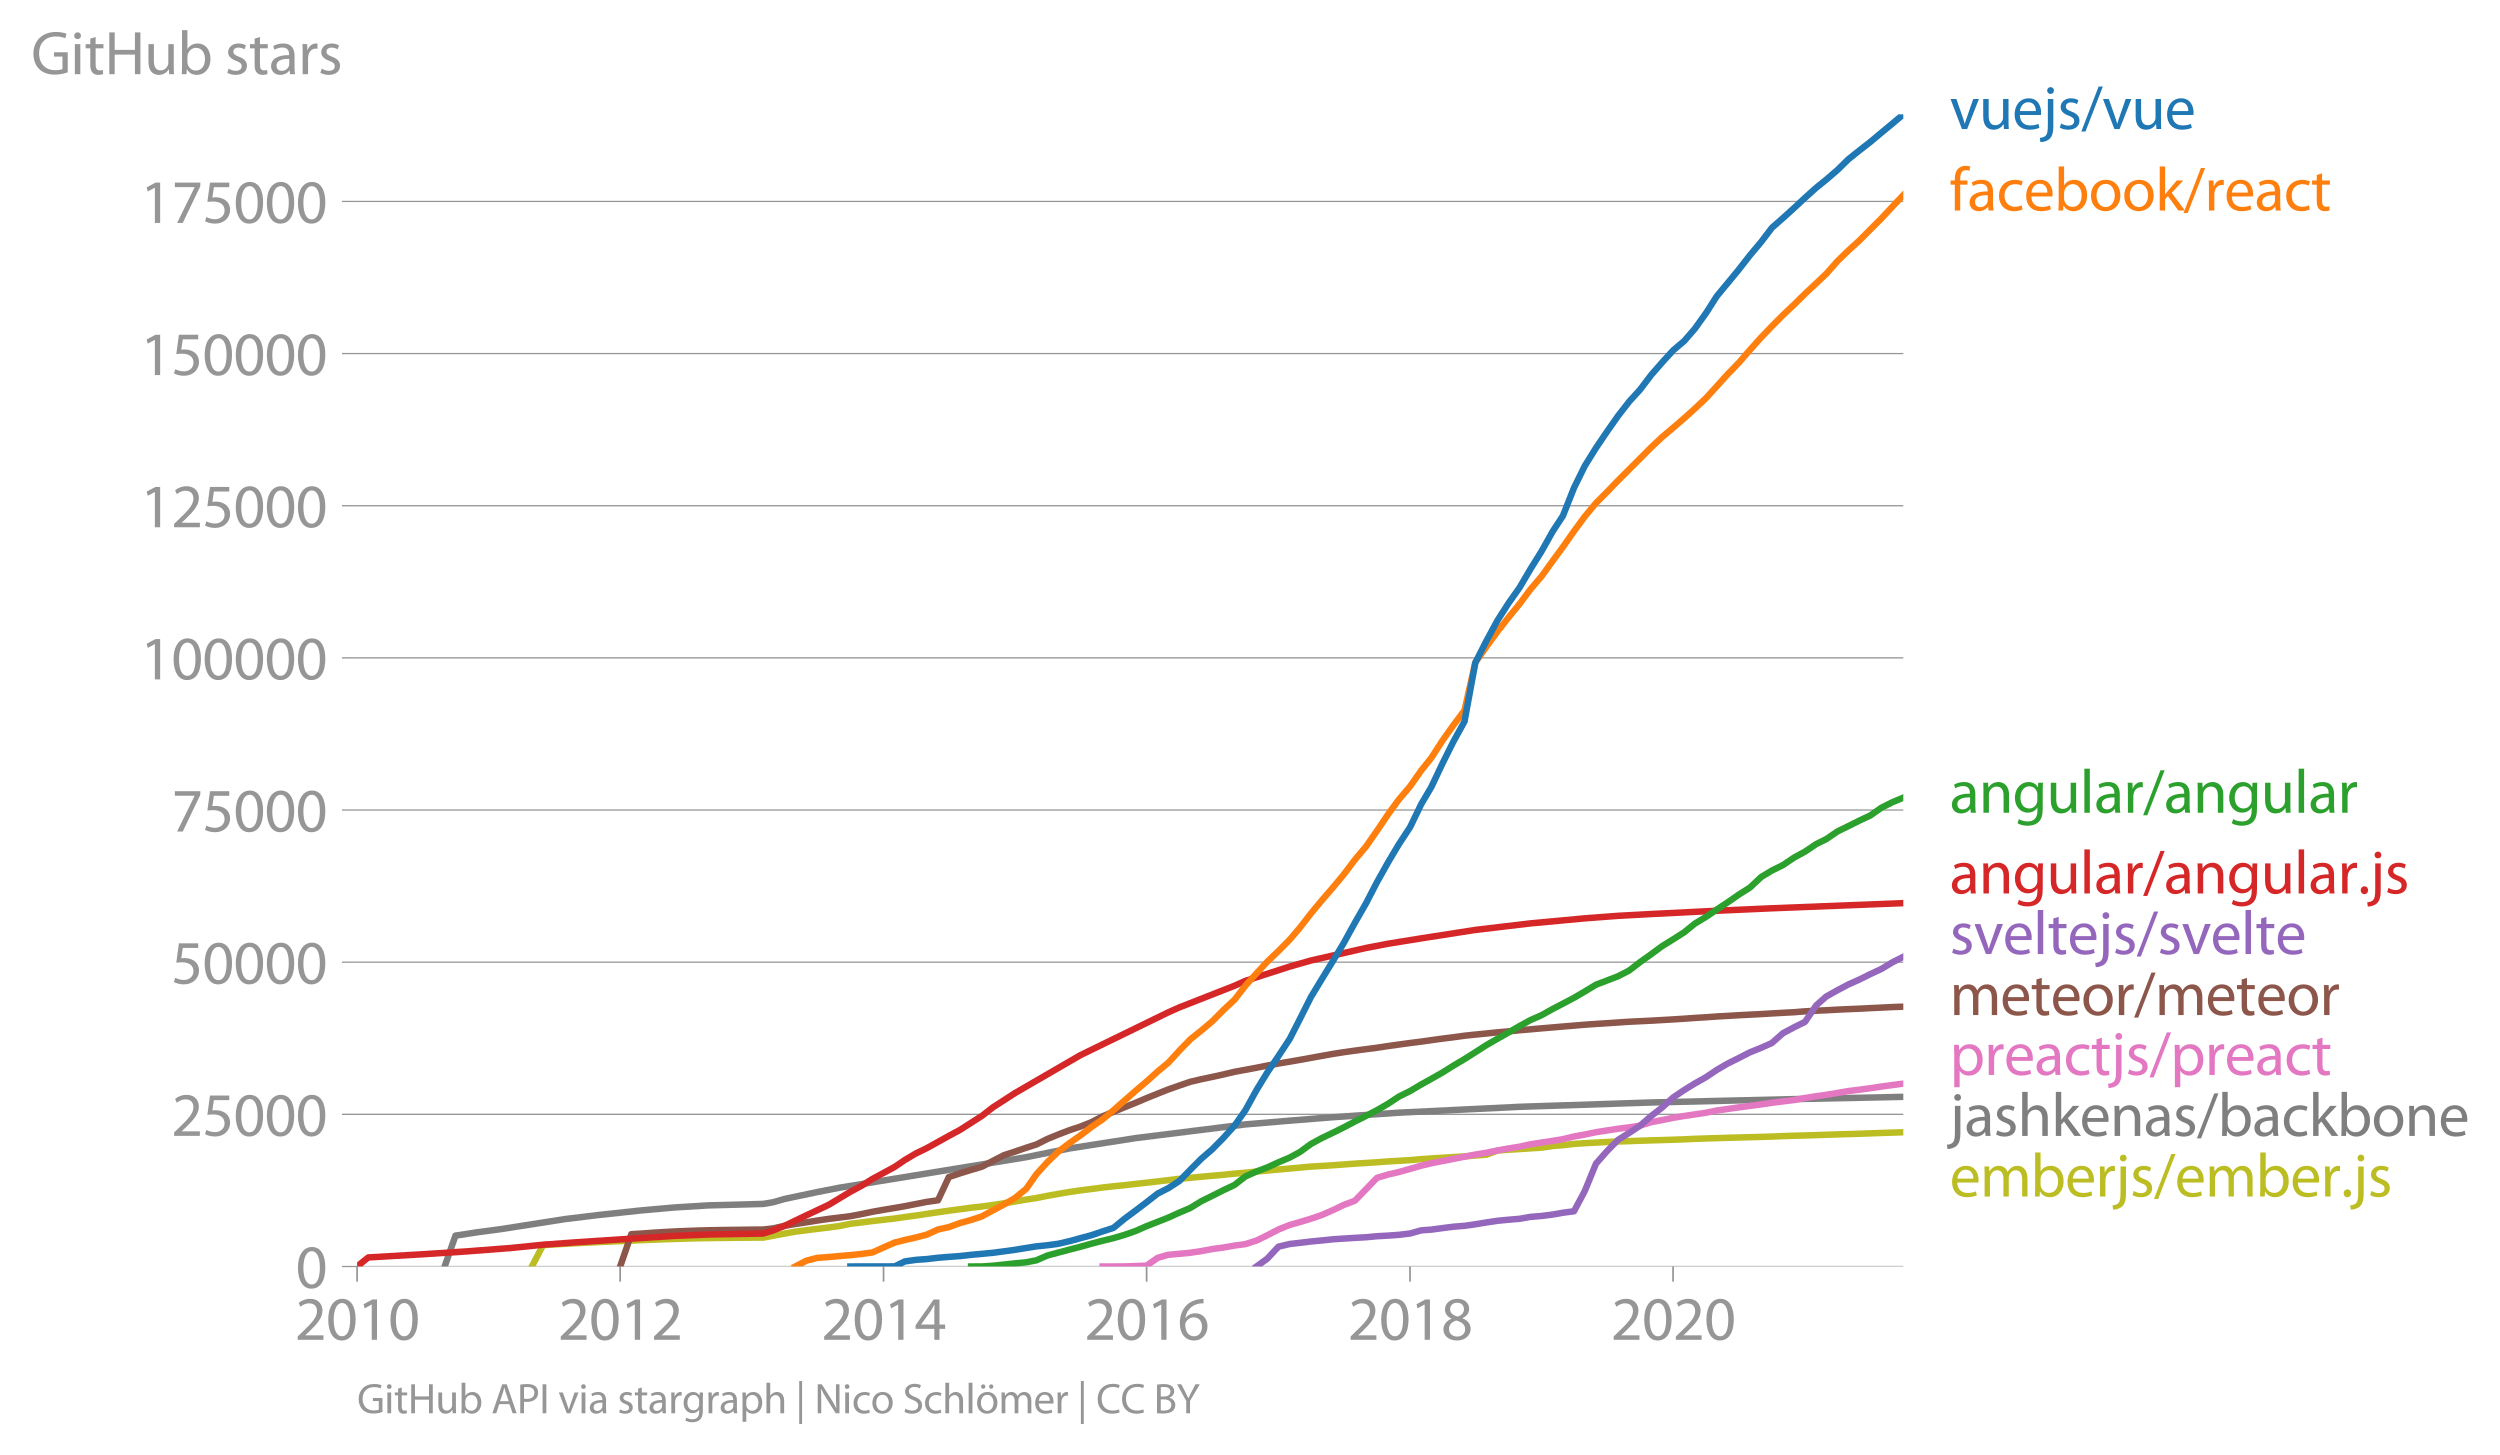 <svg height="448.052" viewBox="0 0 577.407 336.039" width="769.876" xmlns="http://www.w3.org/2000/svg" xmlns:xlink="http://www.w3.org/1999/xlink"><defs><style>*{stroke-linecap:butt;stroke-linejoin:round}</style></defs><g id="figure_1"><path d="M0 336.039h577.407V0H0z" style="fill:none" id="patch_1"/><g id="axes_1"><path d="M82.476 292.511h357.12V26.4H82.476z" style="fill:none" id="patch_2"/><g id="matplotlib.axis_1"><g id="xtick_1"><g id="line2d_1"><defs><path d="M0 0v3.5" id="m59932fd9bb" style="stroke:#969696;stroke-width:.4"/></defs><use style="fill:#969696;stroke:#969696;stroke-width:.4" x="82.476" xlink:href="#m59932fd9bb" y="292.511"/></g><g style="fill:#969696" transform="matrix(.14 0 0 -.14 68.113 309.451)" id="text_1"><defs><path d="M2944 0v467H1075v13l333 307c877 845 1434 1466 1434 2234 0 595-378 1209-1274 1209-480 0-890-179-1178-422l180-397c192 160 505 352 883 352 621 0 825-390 825-813-6-627-486-1164-1548-2176L288 346V0h2656z" id="MyriadPro-Regular-32" transform="scale(.016)"/><path d="M1677 4230c-845 0-1447-768-1447-2163C243 691 794-70 1606-70c922 0 1447 780 1447 2195 0 1325-499 2105-1376 2105zm-32-435c582 0 845-672 845-1696 0-1062-276-1734-852-1734-512 0-844 614-844 1696 0 1133 358 1734 851 1734z" id="MyriadPro-Regular-30" transform="scale(.016)"/><path d="M1510 0h544v4160h-480l-908-486 108-429 724 390h12V0z" id="MyriadPro-Regular-31" transform="scale(.016)"/></defs><use xlink:href="#MyriadPro-Regular-32"/><use x="51.3" xlink:href="#MyriadPro-Regular-30"/><use x="102.6" xlink:href="#MyriadPro-Regular-31"/><use x="153.9" xlink:href="#MyriadPro-Regular-30"/></g></g><g id="xtick_2"><use style="fill:#969696;stroke:#969696;stroke-width:.4" x="143.231" xlink:href="#m59932fd9bb" y="292.511" id="line2d_2"/><g style="fill:#969696" transform="matrix(.14 0 0 -.14 128.868 309.451)" id="text_2"><use xlink:href="#MyriadPro-Regular-32"/><use x="51.3" xlink:href="#MyriadPro-Regular-30"/><use x="102.6" xlink:href="#MyriadPro-Regular-31"/><use x="153.9" xlink:href="#MyriadPro-Regular-32"/></g></g><g id="xtick_3"><use style="fill:#969696;stroke:#969696;stroke-width:.4" x="204.068" xlink:href="#m59932fd9bb" y="292.511" id="line2d_3"/><g style="fill:#969696" transform="matrix(.14 0 0 -.14 189.705 309.451)" id="text_3"><defs><path d="M2560 0v1133h582v441h-582v2586h-608L96 1504v-371h1933V0h531zM666 1574v13l1017 1415c115 192 218 371 346 614h19c-13-218-19-435-19-653V1574H666z" id="MyriadPro-Regular-34" transform="scale(.016)"/></defs><use xlink:href="#MyriadPro-Regular-32"/><use x="51.3" xlink:href="#MyriadPro-Regular-30"/><use x="102.6" xlink:href="#MyriadPro-Regular-31"/><use x="153.9" xlink:href="#MyriadPro-Regular-34"/></g></g><g id="xtick_4"><use style="fill:#969696;stroke:#969696;stroke-width:.4" x="264.823" xlink:href="#m59932fd9bb" y="292.511" id="line2d_4"/><g style="fill:#969696" transform="matrix(.14 0 0 -.14 250.46 309.451)" id="text_4"><defs><path d="M2662 4224c-102 0-243-6-409-32-525-64-986-275-1331-614-410-410-704-1056-704-1876C218 621 800-70 1690-70c864 0 1382 704 1382 1465 0 813-518 1344-1254 1344-461 0-807-217-1005-480h-19c96 685 563 1331 1446 1479 160 25 307 32 422 25v461zM1690 365c-589 0-903 505-916 1190 0 103 26 186 64 250 154 301 468 512 807 512 518 0 857-359 857-954s-326-998-806-998h-6z" id="MyriadPro-Regular-36" transform="scale(.016)"/></defs><use xlink:href="#MyriadPro-Regular-32"/><use x="51.3" xlink:href="#MyriadPro-Regular-30"/><use x="102.6" xlink:href="#MyriadPro-Regular-31"/><use x="153.9" xlink:href="#MyriadPro-Regular-36"/></g></g><g id="xtick_5"><use style="fill:#969696;stroke:#969696;stroke-width:.4" x="325.661" xlink:href="#m59932fd9bb" y="292.511" id="line2d_5"/><g style="fill:#969696" transform="matrix(.14 0 0 -.14 311.298 309.451)" id="text_5"><defs><path d="M1062 2170c-512-218-825-589-825-1114C237 448 762-70 1632-70c794 0 1414 486 1414 1209 0 506-320 871-838 1075v20c512 243 685 620 685 972 0 519-403 1024-1210 1024-729 0-1286-448-1286-1107 0-358 198-717 659-934l6-19zm583-1831c-531 0-851 371-832 794 0 397 262 717 749 857 563-160 915-403 915-908 0-423-327-743-832-743zm6 3488c506 0 704-345 704-678 0-378-275-634-633-755-480 128-794 352-794 768 0 358 256 665 723 665z" id="MyriadPro-Regular-38" transform="scale(.016)"/></defs><use xlink:href="#MyriadPro-Regular-32"/><use x="51.3" xlink:href="#MyriadPro-Regular-30"/><use x="102.6" xlink:href="#MyriadPro-Regular-31"/><use x="153.9" xlink:href="#MyriadPro-Regular-38"/></g></g><g id="xtick_6"><use style="fill:#969696;stroke:#969696;stroke-width:.4" x="386.415" xlink:href="#m59932fd9bb" y="292.511" id="line2d_6"/><g style="fill:#969696" transform="matrix(.14 0 0 -.14 372.052 309.451)" id="text_6"><use xlink:href="#MyriadPro-Regular-32"/><use x="51.3" xlink:href="#MyriadPro-Regular-30"/><use x="102.6" xlink:href="#MyriadPro-Regular-32"/><use x="153.9" xlink:href="#MyriadPro-Regular-30"/></g></g></g><g id="matplotlib.axis_2"><g id="ytick_1"><path clip-path="url(#p197bcdac29)" d="M82.476 292.511h357.12" style="fill:none;stroke:#969696;stroke-linecap:square;stroke-width:.3" id="line2d_7"/><g id="line2d_8"><defs><path d="M0 0h-3.5" id="m846fa77c52" style="stroke:#969696;stroke-width:.3"/></defs><use style="fill:#969696;stroke:#969696;stroke-width:.3" x="82.476" xlink:href="#m846fa77c52" y="292.511"/></g><use xlink:href="#MyriadPro-Regular-30" style="fill:#969696" transform="matrix(.14 0 0 -.14 68.295 297.481)" id="text_7"/></g><g id="ytick_2"><path clip-path="url(#p197bcdac29)" d="M82.476 257.37h357.12" style="fill:none;stroke:#969696;stroke-linecap:square;stroke-width:.3" id="line2d_9"/><use style="fill:#969696;stroke:#969696;stroke-width:.3" x="82.476" xlink:href="#m846fa77c52" y="257.37" id="line2d_10"/><g style="fill:#969696" transform="matrix(.14 0 0 -.14 39.568 262.34)" id="text_8"><defs><path d="M2771 4160H781L512 2163c154 19 339 45 576 45 832 0 1190-384 1197-922 0-556-455-902-986-902-377 0-717 128-889 230L269 186C467 58 851-70 1306-70c902 0 1548 608 1548 1420 0 525-268 884-595 1069-256 154-576 224-896 224-153 0-243-13-339-25l160 1068h1587v474z" id="MyriadPro-Regular-35" transform="scale(.016)"/></defs><use xlink:href="#MyriadPro-Regular-32"/><use x="51.3" xlink:href="#MyriadPro-Regular-35"/><use x="102.6" xlink:href="#MyriadPro-Regular-30"/><use x="153.9" xlink:href="#MyriadPro-Regular-30"/><use x="205.2" xlink:href="#MyriadPro-Regular-30"/></g></g><g id="ytick_3"><path clip-path="url(#p197bcdac29)" d="M82.476 222.229h357.12" style="fill:none;stroke:#969696;stroke-linecap:square;stroke-width:.3" id="line2d_11"/><use style="fill:#969696;stroke:#969696;stroke-width:.3" x="82.476" xlink:href="#m846fa77c52" y="222.229" id="line2d_12"/><g style="fill:#969696" transform="matrix(.14 0 0 -.14 39.568 227.199)" id="text_9"><use xlink:href="#MyriadPro-Regular-35"/><use x="51.3" xlink:href="#MyriadPro-Regular-30"/><use x="102.6" xlink:href="#MyriadPro-Regular-30"/><use x="153.9" xlink:href="#MyriadPro-Regular-30"/><use x="205.2" xlink:href="#MyriadPro-Regular-30"/></g></g><g id="ytick_4"><path clip-path="url(#p197bcdac29)" d="M82.476 187.088h357.12" style="fill:none;stroke:#969696;stroke-linecap:square;stroke-width:.3" id="line2d_13"/><use style="fill:#969696;stroke:#969696;stroke-width:.3" x="82.476" xlink:href="#m846fa77c52" y="187.088" id="line2d_14"/><g style="fill:#969696" transform="matrix(.14 0 0 -.14 39.568 192.058)" id="text_10"><defs><path d="M365 4160v-467h2035v-13L595 0h583l1811 3789v371H365z" id="MyriadPro-Regular-37" transform="scale(.016)"/></defs><use xlink:href="#MyriadPro-Regular-37"/><use x="51.3" xlink:href="#MyriadPro-Regular-35"/><use x="102.6" xlink:href="#MyriadPro-Regular-30"/><use x="153.9" xlink:href="#MyriadPro-Regular-30"/><use x="205.2" xlink:href="#MyriadPro-Regular-30"/></g></g><g id="ytick_5"><path clip-path="url(#p197bcdac29)" d="M82.476 151.946h357.12" style="fill:none;stroke:#969696;stroke-linecap:square;stroke-width:.3" id="line2d_15"/><use style="fill:#969696;stroke:#969696;stroke-width:.3" x="82.476" xlink:href="#m846fa77c52" y="151.946" id="line2d_16"/><g style="fill:#969696" transform="matrix(.14 0 0 -.14 32.387 156.916)" id="text_11"><use xlink:href="#MyriadPro-Regular-31"/><use x="51.3" xlink:href="#MyriadPro-Regular-30"/><use x="102.6" xlink:href="#MyriadPro-Regular-30"/><use x="153.9" xlink:href="#MyriadPro-Regular-30"/><use x="205.2" xlink:href="#MyriadPro-Regular-30"/><use x="256.5" xlink:href="#MyriadPro-Regular-30"/></g></g><g id="ytick_6"><path clip-path="url(#p197bcdac29)" d="M82.476 116.805h357.12" style="fill:none;stroke:#969696;stroke-linecap:square;stroke-width:.3" id="line2d_17"/><use style="fill:#969696;stroke:#969696;stroke-width:.3" x="82.476" xlink:href="#m846fa77c52" y="116.805" id="line2d_18"/><g style="fill:#969696" transform="matrix(.14 0 0 -.14 32.387 121.775)" id="text_12"><use xlink:href="#MyriadPro-Regular-31"/><use x="51.3" xlink:href="#MyriadPro-Regular-32"/><use x="102.6" xlink:href="#MyriadPro-Regular-35"/><use x="153.9" xlink:href="#MyriadPro-Regular-30"/><use x="205.2" xlink:href="#MyriadPro-Regular-30"/><use x="256.5" xlink:href="#MyriadPro-Regular-30"/></g></g><g id="ytick_7"><path clip-path="url(#p197bcdac29)" d="M82.476 81.664h357.12" style="fill:none;stroke:#969696;stroke-linecap:square;stroke-width:.3" id="line2d_19"/><use style="fill:#969696;stroke:#969696;stroke-width:.3" x="82.476" xlink:href="#m846fa77c52" y="81.664" id="line2d_20"/><g style="fill:#969696" transform="matrix(.14 0 0 -.14 32.387 86.634)" id="text_13"><use xlink:href="#MyriadPro-Regular-31"/><use x="51.3" xlink:href="#MyriadPro-Regular-35"/><use x="102.6" xlink:href="#MyriadPro-Regular-30"/><use x="153.9" xlink:href="#MyriadPro-Regular-30"/><use x="205.2" xlink:href="#MyriadPro-Regular-30"/><use x="256.5" xlink:href="#MyriadPro-Regular-30"/></g></g><g id="ytick_8"><path clip-path="url(#p197bcdac29)" d="M82.476 46.523h357.12" style="fill:none;stroke:#969696;stroke-linecap:square;stroke-width:.3" id="line2d_21"/><use style="fill:#969696;stroke:#969696;stroke-width:.3" x="82.476" xlink:href="#m846fa77c52" y="46.523" id="line2d_22"/><g style="fill:#969696" transform="matrix(.14 0 0 -.14 32.387 51.493)" id="text_14"><use xlink:href="#MyriadPro-Regular-31"/><use x="51.3" xlink:href="#MyriadPro-Regular-37"/><use x="102.6" xlink:href="#MyriadPro-Regular-35"/><use x="153.9" xlink:href="#MyriadPro-Regular-30"/><use x="205.2" xlink:href="#MyriadPro-Regular-30"/><use x="256.5" xlink:href="#MyriadPro-Regular-30"/></g></g><g style="fill:#969696" transform="matrix(.14 0 0 -.14 7.2 17.14)" id="text_15"><defs><path d="M3770 2266H2349v-448h877V531c-128-64-378-115-743-115-1005 0-1664 646-1664 1741 0 1081 685 1734 1735 1734 435 0 723-83 953-185l135 454c-186 90-576 198-1076 198-1446 0-2329-940-2336-2227 0-672 231-1248 602-1606 422-403 960-570 1613-570 582 0 1075 147 1325 237v2074z" id="MyriadPro-Regular-47" transform="scale(.016)"/><path d="M1030 0v3098H467V0h563zM749 4320c-205 0-352-154-352-352 0-192 141-346 339-346 224 0 365 154 358 346 0 198-134 352-345 352z" id="MyriadPro-Regular-69" transform="scale(.016)"/><path d="M595 3667v-569H115v-429h480V979c0-365 58-640 218-806C947 19 1158-70 1421-70c217 0 390 38 499 83l-26 422c-83-25-172-38-326-38-314 0-422 217-422 601v1671h806v429h-806v742l-551-173z" id="MyriadPro-Regular-74" transform="scale(.016)"/><path d="M486 4314V0h557v2022h2087V0h563v4314h-563V2509H1043v1805H486z" id="MyriadPro-Regular-48" transform="scale(.016)"/><path d="M3059 3098h-563V1197c0-103-19-205-51-288-103-250-365-512-743-512-512 0-691 397-691 985v1716H448V1286C448 198 1030-70 1517-70c550 0 877 326 1024 576h13l32-506h499c-19 243-26 525-26 845v2253z" id="MyriadPro-Regular-75" transform="scale(.016)"/><path d="M467 800c0-275-13-589-25-800h486l26 512h19c230-410 589-582 1037-582 691 0 1388 550 1388 1657 7 941-537 1581-1305 1581-499 0-858-224-1056-570h-13v1946H467V800zm557 998c0 90 19 167 32 231 115 429 474 691 858 691 601 0 921-531 921-1152 0-710-352-1190-941-1190-409 0-736 268-844 659-13 64-26 134-26 205v556z" id="MyriadPro-Regular-62" transform="scale(.016)"/><path d="M250 147C467 19 781-70 1120-70c736 0 1158 390 1158 934 0 461-275 730-812 934-404 154-589 269-589 525 0 231 185 423 518 423 288 0 512-103 634-180l141 410c-173 102-448 192-762 192-666 0-1069-410-1069-909 0-371 263-678 819-877 416-153 576-300 576-569 0-256-192-461-601-461-282 0-576 115-743 224L250 147z" id="MyriadPro-Regular-73" transform="scale(.016)"/><path d="M2643 1901c0 621-230 1267-1177 1267-391 0-762-109-1018-275l128-371c218 140 518 230 806 230 634 0 704-461 704-717v-64C890 1978 224 1568 224 819c0-448 320-889 947-889 442 0 775 217 947 460h20l44-390h512c-38 211-51 474-51 742v1159zm-544-858c0-57-13-121-32-179-89-262-345-518-749-518-288 0-531 172-531 537 0 602 698 711 1312 698v-538z" id="MyriadPro-Regular-61" transform="scale(.016)"/><path d="M467 0h557v1651c0 96 13 186 26 263 76 422 358 723 755 723 77 0 134-7 192-19v531c-51 13-96 19-160 19-378 0-717-262-858-678h-25l-20 608H442c19-288 25-602 25-967V0z" id="MyriadPro-Regular-72" transform="scale(.016)"/></defs><use xlink:href="#MyriadPro-Regular-47"/><use x="64.6" xlink:href="#MyriadPro-Regular-69"/><use x="88" xlink:href="#MyriadPro-Regular-74"/><use x="121.1" xlink:href="#MyriadPro-Regular-48"/><use x="186.3" xlink:href="#MyriadPro-Regular-75"/><use x="241.4" xlink:href="#MyriadPro-Regular-62"/><use x="298.3" xlink:href="#MyriadPro-Regular-20"/><use x="319.5" xlink:href="#MyriadPro-Regular-73"/><use x="359.1" xlink:href="#MyriadPro-Regular-74"/><use x="392.2" xlink:href="#MyriadPro-Regular-61"/><use x="440.4" xlink:href="#MyriadPro-Regular-72"/><use x="473.1" xlink:href="#MyriadPro-Regular-73"/></g></g><path clip-path="url(#p197bcdac29)" d="m122.84 292.511 2.58-4.936 2.497-.152 2.58-.138 2.58-.15 2.497-.117 2.58-.135 2.497-.12 2.58-.1 2.58-.119 2.413-.12 2.58-.099 2.497-.097 2.58-.077 2.497-.082 2.58-.07 2.58-.04 2.497-.033 2.58-.024 2.496-.024 2.58-.025 2.58-.01 2.33-.431 2.58-.5 2.497-.44 2.58-.334 2.497-.315 2.58-.31 2.58-.352 2.497-.51 2.58-.316 2.497-.314 2.58-.3 2.58-.294 2.33-.342 2.58-.343 2.497-.374 2.58-.385 2.496-.354 2.58-.342 2.58-.353 2.497-.275 2.58-.359 2.497-.386 2.58-.428 2.58-.431 2.33-.351 2.58-.52 2.497-.443 2.58-.432 2.497-.371 2.58-.327 2.58-.343 2.496-.279 2.58-.254 2.497-.29 2.58-.29 2.58-.296 2.414-.284 2.58-.315 2.496-.227 2.58-.255 2.497-.218 2.58-.23 2.58-.262 2.497-.216 2.58-.273 2.496-.222 2.58-.242 2.58-.229 2.33-.215 2.58-.23 2.498-.144 2.58-.166 2.496-.184 2.58-.187 2.58-.161 2.497-.16 2.58-.196 2.497-.14 2.58-.16 2.58-.222 2.33-.163 2.58-.157 2.497-.166 2.58-.153 2.497-.204 2.58-.19 2.58-.961 2.496-.176 2.58-.163 2.497-.163 2.58-.163 2.58-.38 2.33-.184 2.58-.306 2.497-.16 2.58-.135 2.497-.138 2.58-.118 2.58-.082 2.497-.09 2.58-.087 2.496-.069 2.58-.081 2.58-.093 2.414-.115 2.58-.083 2.497-.075 2.58-.081 2.496-.07 2.58-.065 2.58-.068 2.497-.077 2.58-.11 2.497-.083 2.58-.066 2.58-.077 2.33-.081 2.58-.085 2.497-.074 2.58-.073 2.497-.093 2.58-.09 2.58-.086 2.496-.077" style="fill:none;stroke:#bcbd22;stroke-linecap:square;stroke-width:1.5" id="line2d_23"/><path clip-path="url(#p197bcdac29)" d="m102.7 292.511 2.497-7.126 5.077-.783 5.16-.683 15.063-2.358 7.657-.93 10.07-1.085 7.657-.672 7.657-.47 12.733-.343 2.33-.393 2.58-.754 7.574-1.59 5.16-1.014 43.11-7.045 9.988-2.019 15.23-2.381 25.384-3.168 10.236-.865 9.988-.794 15.23-1.05 27.88-1.354 30.378-1 32.957-.78 22.803-.467 2.497-.058h0" style="fill:none;stroke:#7f7f7f;stroke-linecap:square;stroke-width:1.5" id="line2d_24"/><path clip-path="url(#p197bcdac29)" d="M254.67 292.511h2.496l2.58-.014 2.497-.084 2.58-.1 2.58-1.814 2.414-.686 2.58-.235 2.496-.238 2.58-.383 2.497-.477 2.58-.343 2.58-.458 2.497-.336 2.58-.817 2.496-1.23 2.58-1.338 2.58-1.036 2.33-.662 2.58-.781 2.498-.855 2.58-1.127 2.496-1.2 2.58-.974 2.58-2.669 2.497-2.607 2.58-.77 2.497-.583 2.58-.728 2.58-.742 2.33-.555 2.58-.51 2.497-.492 2.58-.513 2.497-.491 2.58-.412 2.58-.545 2.496-.449 2.58-.416 2.497-.547 2.58-.409 2.58-.39 2.33-.385 2.58-.623 2.497-.456 2.58-.538 2.497-.392 2.58-.4 2.58-.324 2.497-.396 2.58-.797 2.496-.484 2.58-.522 2.58-.432 2.414-.36 2.58-.385 2.497-.51 2.58-.375 2.496-.352 2.58-.345 2.58-.34 2.497-.382 2.58-.32 2.497-.306 2.58-.472 2.58-.41 2.33-.332 2.58-.425 2.497-.434 2.58-.314 2.497-.35 2.58-.383 2.58-.355 2.496-.323" style="fill:none;stroke:#e377c2;stroke-linecap:square;stroke-width:1.5" id="line2d_25"/><g style="fill:#1f77b4" transform="matrix(.14 0 0 -.14 450.31 29.802)" id="text_16"><defs><path d="M83 3098 1261 0h537l1216 3098h-588l-602-1741c-102-282-192-538-262-794h-20c-64 256-147 512-249 794L685 3098H83z" id="MyriadPro-Regular-76" transform="scale(.016)"/><path d="M2957 1446c6 58 19 148 19 263 0 569-269 1459-1280 1459-902 0-1453-736-1453-1670C243 563 813-70 1766-70c493 0 832 108 1031 198l-96 403c-211-89-455-160-858-160-563 0-1049 314-1062 1075h2176zM787 1850c45 390 295 915 864 915 634 0 787-557 781-915H787z" id="MyriadPro-Regular-65" transform="scale(.016)"/><path d="M-230-1350c300 0 710 102 960 352 275 281 371 672 371 1273v2823H538V493c0-743-58-992-212-1165C192-819-32-890-288-909l58-441zM826 4320c-212 0-359-154-359-352 0-186 135-346 346-346 224 0 358 160 352 346 0 198-135 352-339 352z" id="MyriadPro-Regular-6a" transform="scale(.016)"/><path d="m422-256 1792 4640h-435L-6-256h428z" id="MyriadPro-Regular-2f" transform="scale(.016)"/></defs><use xlink:href="#MyriadPro-Regular-76"/><use x="48.1" xlink:href="#MyriadPro-Regular-75"/><use x="103.2" xlink:href="#MyriadPro-Regular-65"/><use x="153.3" xlink:href="#MyriadPro-Regular-6a"/><use x="177.6" xlink:href="#MyriadPro-Regular-73"/><use x="217.2" xlink:href="#MyriadPro-Regular-2f"/><use x="251.5" xlink:href="#MyriadPro-Regular-76"/><use x="299.6" xlink:href="#MyriadPro-Regular-75"/><use x="354.7" xlink:href="#MyriadPro-Regular-65"/></g><g style="fill:#ff7f0e" transform="matrix(.14 0 0 -.14 450.31 48.623)" id="text_17"><defs><path d="M1082 0v2669h748v429h-748v166c0 474 121 896 601 896 160 0 275-32 359-70l76 435c-108 45-281 89-480 89-262 0-544-83-755-288-262-249-358-646-358-1081v-147H90v-429h435V0h557z" id="MyriadPro-Regular-66" transform="scale(.016)"/><path d="M2579 538c-160-71-371-154-691-154-614 0-1075 442-1075 1158 0 647 384 1172 1094 1172 307 0 519-71 653-148l128 436c-154 76-448 160-781 160-1011 0-1664-692-1664-1645C243 570 851-70 1786-70c416 0 742 108 889 185l-96 423z" id="MyriadPro-Regular-63" transform="scale(.016)"/><path d="M1779 3168c-857 0-1536-608-1536-1645C243 544 890-70 1728-70c749 0 1542 499 1542 1644 0 948-601 1594-1491 1594zm-13-422c666 0 928-666 928-1191 0-697-403-1203-940-1203-551 0-941 512-941 1190 0 589 288 1204 953 1204z" id="MyriadPro-Regular-6f" transform="scale(.016)"/><path d="M1024 4544H467V0h557v1165l288 320L2381 0h685L1702 1824l1197 1274h-678l-909-1069c-90-109-198-243-275-352h-13v2867z" id="MyriadPro-Regular-6b" transform="scale(.016)"/></defs><use xlink:href="#MyriadPro-Regular-66"/><use x="29.2" xlink:href="#MyriadPro-Regular-61"/><use x="77.4" xlink:href="#MyriadPro-Regular-63"/><use x="122.2" xlink:href="#MyriadPro-Regular-65"/><use x="172.3" xlink:href="#MyriadPro-Regular-62"/><use x="229.2" xlink:href="#MyriadPro-Regular-6f"/><use x="284.1" xlink:href="#MyriadPro-Regular-6f"/><use x="339" xlink:href="#MyriadPro-Regular-6b"/><use x="385.9" xlink:href="#MyriadPro-Regular-2f"/><use x="420.2" xlink:href="#MyriadPro-Regular-72"/><use x="452.9" xlink:href="#MyriadPro-Regular-65"/><use x="503" xlink:href="#MyriadPro-Regular-61"/><use x="551.2" xlink:href="#MyriadPro-Regular-63"/><use x="596" xlink:href="#MyriadPro-Regular-74"/></g><g style="fill:#2ca02c" transform="matrix(.14 0 0 -.14 450.31 187.717)" id="text_18"><defs><path d="M467 0h563v1862c0 96 13 192 39 263 96 313 384 576 755 576 531 0 717-416 717-915V0h563v1850c0 1062-666 1318-1094 1318-512 0-871-288-1024-582h-13l-32 512H442c19-256 25-519 25-839V0z" id="MyriadPro-Regular-6e" transform="scale(.016)"/><path d="M3110 2246c0 378 13 628 26 852h-493l-25-468h-13c-135 256-429 538-967 538-710 0-1395-595-1395-1645C243 666 794 13 1562 13c480 0 812 230 985 518h13V186c0-781-422-1082-998-1082-384 0-704 115-909 243l-141-429c250-166 659-256 1030-256 391 0 826 90 1127 372 301 268 441 704 441 1414v1798zm-556-928c0-96-13-204-45-300-122-359-435-576-781-576-608 0-915 505-915 1113 0 717 384 1171 921 1171 410 0 685-268 788-595 25-77 32-160 32-256v-557z" id="MyriadPro-Regular-67" transform="scale(.016)"/><path d="M467 0h563v4544H467V0z" id="MyriadPro-Regular-6c" transform="scale(.016)"/></defs><use xlink:href="#MyriadPro-Regular-61"/><use x="48.2" xlink:href="#MyriadPro-Regular-6e"/><use x="103.7" xlink:href="#MyriadPro-Regular-67"/><use x="159.6" xlink:href="#MyriadPro-Regular-75"/><use x="214.7" xlink:href="#MyriadPro-Regular-6c"/><use x="238.3" xlink:href="#MyriadPro-Regular-61"/><use x="286.5" xlink:href="#MyriadPro-Regular-72"/><use x="319.2" xlink:href="#MyriadPro-Regular-2f"/><use x="353.5" xlink:href="#MyriadPro-Regular-61"/><use x="401.7" xlink:href="#MyriadPro-Regular-6e"/><use x="457.2" xlink:href="#MyriadPro-Regular-67"/><use x="513.1" xlink:href="#MyriadPro-Regular-75"/><use x="568.2" xlink:href="#MyriadPro-Regular-6c"/><use x="591.8" xlink:href="#MyriadPro-Regular-61"/><use x="640" xlink:href="#MyriadPro-Regular-72"/></g><g style="fill:#d62728" transform="matrix(.14 0 0 -.14 450.31 206.357)" id="text_19"><defs><path d="M710-70c237 0 384 172 384 403 0 237-153 403-377 403S333 570 333 333c0-231 153-403 371-403h6z" id="MyriadPro-Regular-2e" transform="scale(.016)"/></defs><use xlink:href="#MyriadPro-Regular-61"/><use x="48.2" xlink:href="#MyriadPro-Regular-6e"/><use x="103.7" xlink:href="#MyriadPro-Regular-67"/><use x="159.6" xlink:href="#MyriadPro-Regular-75"/><use x="214.7" xlink:href="#MyriadPro-Regular-6c"/><use x="238.3" xlink:href="#MyriadPro-Regular-61"/><use x="286.5" xlink:href="#MyriadPro-Regular-72"/><use x="319.2" xlink:href="#MyriadPro-Regular-2f"/><use x="353.5" xlink:href="#MyriadPro-Regular-61"/><use x="401.7" xlink:href="#MyriadPro-Regular-6e"/><use x="457.2" xlink:href="#MyriadPro-Regular-67"/><use x="513.1" xlink:href="#MyriadPro-Regular-75"/><use x="568.2" xlink:href="#MyriadPro-Regular-6c"/><use x="591.8" xlink:href="#MyriadPro-Regular-61"/><use x="640" xlink:href="#MyriadPro-Regular-72"/><use x="672.7" xlink:href="#MyriadPro-Regular-2e"/><use x="693.4" xlink:href="#MyriadPro-Regular-6a"/><use x="717.7" xlink:href="#MyriadPro-Regular-73"/></g><g style="fill:#9467bd" transform="matrix(.14 0 0 -.14 450.31 220.357)" id="text_20"><use xlink:href="#MyriadPro-Regular-73"/><use x="39.6" xlink:href="#MyriadPro-Regular-76"/><use x="87.7" xlink:href="#MyriadPro-Regular-65"/><use x="137.8" xlink:href="#MyriadPro-Regular-6c"/><use x="161.4" xlink:href="#MyriadPro-Regular-74"/><use x="194.5" xlink:href="#MyriadPro-Regular-65"/><use x="244.6" xlink:href="#MyriadPro-Regular-6a"/><use x="268.9" xlink:href="#MyriadPro-Regular-73"/><use x="308.5" xlink:href="#MyriadPro-Regular-2f"/><use x="342.8" xlink:href="#MyriadPro-Regular-73"/><use x="382.4" xlink:href="#MyriadPro-Regular-76"/><use x="430.5" xlink:href="#MyriadPro-Regular-65"/><use x="480.6" xlink:href="#MyriadPro-Regular-6c"/><use x="504.2" xlink:href="#MyriadPro-Regular-74"/><use x="537.3" xlink:href="#MyriadPro-Regular-65"/></g><g style="fill:#8c564b" transform="matrix(.14 0 0 -.14 450.31 234.447)" id="text_21"><defs><path d="M467 0h551v1869c0 96 12 192 44 275 90 282 346 563 698 563 429 0 646-358 646-851V0h551v1914c0 102 19 204 45 281 96 275 345 512 665 512 455 0 672-358 672-953V0h551v1824c0 1075-608 1344-1018 1344-294 0-499-77-685-218-128-96-249-230-345-403h-13c-135 365-455 621-877 621-512 0-800-275-973-570h-19l-26 500H442c19-256 25-519 25-839V0z" id="MyriadPro-Regular-6d" transform="scale(.016)"/></defs><use xlink:href="#MyriadPro-Regular-6d"/><use x="83.4" xlink:href="#MyriadPro-Regular-65"/><use x="133.5" xlink:href="#MyriadPro-Regular-74"/><use x="166.6" xlink:href="#MyriadPro-Regular-65"/><use x="216.7" xlink:href="#MyriadPro-Regular-6f"/><use x="271.6" xlink:href="#MyriadPro-Regular-72"/><use x="304.3" xlink:href="#MyriadPro-Regular-2f"/><use x="338.6" xlink:href="#MyriadPro-Regular-6d"/><use x="422" xlink:href="#MyriadPro-Regular-65"/><use x="472.1" xlink:href="#MyriadPro-Regular-74"/><use x="505.2" xlink:href="#MyriadPro-Regular-65"/><use x="555.3" xlink:href="#MyriadPro-Regular-6f"/><use x="610.2" xlink:href="#MyriadPro-Regular-72"/></g><g style="fill:#e377c2" transform="matrix(.14 0 0 -.14 450.31 248.266)" id="text_22"><defs><path d="M467-1267h557V416h13c185-307 544-486 953-486 730 0 1408 550 1408 1664 0 940-563 1574-1312 1574-505 0-870-224-1100-602h-13l-26 532H442c12-295 25-615 25-1012v-3353zm557 3059c0 77 19 160 38 230 109 423 468 698 852 698 595 0 921-531 921-1152 0-710-345-1197-941-1197-403 0-742 269-844 659-13 71-26 148-26 231v531z" id="MyriadPro-Regular-70" transform="scale(.016)"/></defs><use xlink:href="#MyriadPro-Regular-70"/><use x="56.9" xlink:href="#MyriadPro-Regular-72"/><use x="89.6" xlink:href="#MyriadPro-Regular-65"/><use x="139.7" xlink:href="#MyriadPro-Regular-61"/><use x="187.9" xlink:href="#MyriadPro-Regular-63"/><use x="232.7" xlink:href="#MyriadPro-Regular-74"/><use x="265.8" xlink:href="#MyriadPro-Regular-6a"/><use x="290.1" xlink:href="#MyriadPro-Regular-73"/><use x="329.7" xlink:href="#MyriadPro-Regular-2f"/><use x="364" xlink:href="#MyriadPro-Regular-70"/><use x="420.9" xlink:href="#MyriadPro-Regular-72"/><use x="453.6" xlink:href="#MyriadPro-Regular-65"/><use x="503.7" xlink:href="#MyriadPro-Regular-61"/><use x="551.9" xlink:href="#MyriadPro-Regular-63"/><use x="596.7" xlink:href="#MyriadPro-Regular-74"/></g><g style="fill:#7f7f7f" transform="matrix(.14 0 0 -.14 450.31 262.357)" id="text_23"><defs><path d="M467 0h563v1869c0 109 7 192 39 269 102 307 390 563 755 563 531 0 717-423 717-922V0h563v1843c0 1069-666 1325-1082 1325-211 0-409-64-576-160-172-96-313-237-403-397h-13v1933H467V0z" id="MyriadPro-Regular-68" transform="scale(.016)"/></defs><use xlink:href="#MyriadPro-Regular-6a"/><use x="24.3" xlink:href="#MyriadPro-Regular-61"/><use x="72.5" xlink:href="#MyriadPro-Regular-73"/><use x="112.1" xlink:href="#MyriadPro-Regular-68"/><use x="167.6" xlink:href="#MyriadPro-Regular-6b"/><use x="214.5" xlink:href="#MyriadPro-Regular-65"/><use x="264.6" xlink:href="#MyriadPro-Regular-6e"/><use x="320.1" xlink:href="#MyriadPro-Regular-61"/><use x="368.3" xlink:href="#MyriadPro-Regular-73"/><use x="407.9" xlink:href="#MyriadPro-Regular-2f"/><use x="442.2" xlink:href="#MyriadPro-Regular-62"/><use x="499.1" xlink:href="#MyriadPro-Regular-61"/><use x="547.3" xlink:href="#MyriadPro-Regular-63"/><use x="592.1" xlink:href="#MyriadPro-Regular-6b"/><use x="639" xlink:href="#MyriadPro-Regular-62"/><use x="695.9" xlink:href="#MyriadPro-Regular-6f"/><use x="750.8" xlink:href="#MyriadPro-Regular-6e"/><use x="806.3" xlink:href="#MyriadPro-Regular-65"/></g><g style="fill:#bcbd22" transform="matrix(.14 0 0 -.14 450.31 276.357)" id="text_24"><use xlink:href="#MyriadPro-Regular-65"/><use x="50.1" xlink:href="#MyriadPro-Regular-6d"/><use x="133.5" xlink:href="#MyriadPro-Regular-62"/><use x="190.4" xlink:href="#MyriadPro-Regular-65"/><use x="240.5" xlink:href="#MyriadPro-Regular-72"/><use x="273.2" xlink:href="#MyriadPro-Regular-6a"/><use x="297.5" xlink:href="#MyriadPro-Regular-73"/><use x="337.1" xlink:href="#MyriadPro-Regular-2f"/><use x="371.4" xlink:href="#MyriadPro-Regular-65"/><use x="421.5" xlink:href="#MyriadPro-Regular-6d"/><use x="504.9" xlink:href="#MyriadPro-Regular-62"/><use x="561.8" xlink:href="#MyriadPro-Regular-65"/><use x="611.9" xlink:href="#MyriadPro-Regular-72"/><use x="644.6" xlink:href="#MyriadPro-Regular-2e"/><use x="665.3" xlink:href="#MyriadPro-Regular-6a"/><use x="689.6" xlink:href="#MyriadPro-Regular-73"/></g><g style="fill:#969696" transform="matrix(.097 0 0 -.097 82.476 326.41)" id="text_25"><defs><path d="M2714 1357 3174 0h596L2298 4314h-672L160 0h576l448 1357h1530zm-1415 435 423 1248c83 262 153 525 217 781h13c64-250 128-506 224-787l422-1242H1299z" id="MyriadPro-Regular-41" transform="scale(.016)"/><path d="M486 0h557v1728c128-32 282-38 448-38 544 0 1024 160 1319 473 217 224 332 531 332 922 0 384-140 697-377 902-256 231-659 359-1210 359-448 0-800-39-1069-84V0zm557 3859c96 26 282 45 525 45 614 0 1018-275 1018-845 0-595-410-921-1082-921-186 0-339 12-461 44v1677z" id="MyriadPro-Regular-50" transform="scale(.016)"/><path d="M486 4314V0h557v4314H486z" id="MyriadPro-Regular-49" transform="scale(.016)"/><path d="M550 4800v-6400h429v6400H550z" id="MyriadPro-Regular-7c" transform="scale(.016)"/><path d="M1011 0v1843c0 717-13 1235-45 1779l20 7c217-467 505-960 806-1440L3162 0h563v4314h-525V2509c0-672 13-1197 64-1773l-13-6c-205 441-454 896-774 1401L1094 4314H486V0h525z" id="MyriadPro-Regular-4e" transform="scale(.016)"/><path d="M269 211C499 58 954-70 1370-70c1017 0 1510 582 1510 1248 0 633-371 985-1101 1267-595 230-857 429-857 832 0 294 224 646 812 646 391 0 679-128 820-205l153 455c-192 109-512 211-953 211-839 0-1396-499-1396-1171 0-608 436-973 1140-1223 582-224 812-454 812-857 0-435-332-736-902-736-384 0-749 128-998 281L269 211z" id="MyriadPro-Regular-53" transform="scale(.016)"/><path d="M1165 3648c185 0 313 154 313 326 0 186-134 327-313 327s-327-147-327-327c0-172 135-326 320-326h7zm1184 0c185 0 313 154 313 326 0 186-134 327-313 327s-320-147-320-327c0-172 128-326 313-326h7zm-570-480c-857 0-1536-608-1536-1645C243 544 890-70 1728-70c749 0 1542 499 1542 1644 0 948-601 1594-1491 1594zm-13-422c666 0 928-666 928-1191 0-697-403-1203-940-1203-551 0-941 512-941 1190 0 589 288 1204 953 1204z" id="MyriadPro-Regular-f6" transform="scale(.016)"/><path d="M3386 582c-224-108-570-179-909-179-1050 0-1658 679-1658 1735 0 1132 672 1779 1683 1779 359 0 660-77 871-179l134 454c-147 77-486 192-1024 192-1337 0-2253-915-2253-2266C230 704 1146-70 2362-70c524 0 934 108 1139 211l-115 441z" id="MyriadPro-Regular-43" transform="scale(.016)"/><path d="M486 13c186-26 480-51 864-51 704 0 1191 128 1492 403 217 211 364 493 364 864 0 640-480 979-889 1081v13c454 167 729 531 729 947 0 340-134 596-358 762-269 218-627 314-1184 314-390 0-774-39-1018-90V13zm557 3865c90 20 237 39 493 39 563 0 947-199 947-704 0-416-345-723-934-723h-506v1388zm0-1811h461c608 0 1114-243 1114-832 0-627-532-838-1108-838-198 0-358 6-467 25v1645z" id="MyriadPro-Regular-42" transform="scale(.016)"/><path d="M2010 0v1837l1446 2477h-634l-620-1191c-167-326-314-608-436-889h-12c-135 300-263 563-429 889L717 4314H83l1363-2484V0h564z" id="MyriadPro-Regular-59" transform="scale(.016)"/></defs><use xlink:href="#MyriadPro-Regular-47"/><use x="64.6" xlink:href="#MyriadPro-Regular-69"/><use x="88" xlink:href="#MyriadPro-Regular-74"/><use x="121.1" xlink:href="#MyriadPro-Regular-48"/><use x="186.3" xlink:href="#MyriadPro-Regular-75"/><use x="241.4" xlink:href="#MyriadPro-Regular-62"/><use x="298.3" xlink:href="#MyriadPro-Regular-20"/><use x="319.5" xlink:href="#MyriadPro-Regular-41"/><use x="380.7" xlink:href="#MyriadPro-Regular-50"/><use x="433.9" xlink:href="#MyriadPro-Regular-49"/><use x="457.8" xlink:href="#MyriadPro-Regular-20"/><use x="479" xlink:href="#MyriadPro-Regular-76"/><use x="527.1" xlink:href="#MyriadPro-Regular-69"/><use x="550.5" xlink:href="#MyriadPro-Regular-61"/><use x="598.7" xlink:href="#MyriadPro-Regular-20"/><use x="619.9" xlink:href="#MyriadPro-Regular-73"/><use x="659.5" xlink:href="#MyriadPro-Regular-74"/><use x="692.6" xlink:href="#MyriadPro-Regular-61"/><use x="740.8" xlink:href="#MyriadPro-Regular-72"/><use x="773.5" xlink:href="#MyriadPro-Regular-67"/><use x="829.4" xlink:href="#MyriadPro-Regular-72"/><use x="862.1" xlink:href="#MyriadPro-Regular-61"/><use x="910.3" xlink:href="#MyriadPro-Regular-70"/><use x="967.2" xlink:href="#MyriadPro-Regular-68"/><use x="1022.7" xlink:href="#MyriadPro-Regular-20"/><use x="1043.9" xlink:href="#MyriadPro-Regular-7c"/><use x="1067.8" xlink:href="#MyriadPro-Regular-20"/><use x="1089" xlink:href="#MyriadPro-Regular-4e"/><use x="1154.8" xlink:href="#MyriadPro-Regular-69"/><use x="1178.2" xlink:href="#MyriadPro-Regular-63"/><use x="1223" xlink:href="#MyriadPro-Regular-6f"/><use x="1277.9" xlink:href="#MyriadPro-Regular-20"/><use x="1299.1" xlink:href="#MyriadPro-Regular-53"/><use x="1348.4" xlink:href="#MyriadPro-Regular-63"/><use x="1393.2" xlink:href="#MyriadPro-Regular-68"/><use x="1448.7" xlink:href="#MyriadPro-Regular-6c"/><use x="1472.3" xlink:href="#MyriadPro-Regular-f6"/><use x="1527.2" xlink:href="#MyriadPro-Regular-6d"/><use x="1610.6" xlink:href="#MyriadPro-Regular-65"/><use x="1660.7" xlink:href="#MyriadPro-Regular-72"/><use x="1693.4" xlink:href="#MyriadPro-Regular-20"/><use x="1714.6" xlink:href="#MyriadPro-Regular-7c"/><use x="1738.5" xlink:href="#MyriadPro-Regular-20"/><use x="1759.7" xlink:href="#MyriadPro-Regular-43"/><use x="1817.7" xlink:href="#MyriadPro-Regular-43"/><use x="1875.7" xlink:href="#MyriadPro-Regular-20"/><use x="1896.9" xlink:href="#MyriadPro-Regular-42"/><use x="1951.1" xlink:href="#MyriadPro-Regular-59"/></g><path clip-path="url(#p197bcdac29)" d="m143.23 292.511 2.58-7.465 2.414-.143 2.58-.189 2.497-.153 2.58-.14 2.497-.104 2.58-.095 2.58-.074 2.497-.047 2.58-.036 2.496-.031 2.58-.034 2.58-.022 2.33-.27 2.58-.58 2.497-.428 2.58-.395 2.497-.405 2.58-.378 2.58-.32 2.497-.315 2.58-.485 2.497-.526 2.58-.458 2.58-.425 2.33-.407 2.58-.51 2.497-.487 2.58-.371 2.496-5.354 2.58-.863 2.58-.804 2.497-.738 2.58-1.372 2.497-1.282 2.58-.842 2.58-.886 2.33-.749 2.58-1.289 2.497-1.023 2.58-.988 2.497-.828 2.58-1.022 2.58-1.355 2.496-1.036 2.58-1.066 2.497-1.009 2.58-1.093 2.58-1.043 2.414-.96 2.58-.903 2.496-.856 2.58-.607 2.497-.523 2.58-.57 2.58-.614 2.497-.458 2.58-.48 2.496-.501 2.58-.477 2.58-.424 2.33-.408 2.58-.468 2.498-.455 2.58-.461 2.496-.394 2.58-.358 2.58-.343 2.497-.324 2.58-.393 2.497-.352 2.58-.351 2.58-.325 2.33-.333 2.58-.355 2.497-.311 2.58-.356 2.497-.267 2.58-.251 2.58-.272 2.496-.215 2.58-.264 2.497-.21 2.58-.23 2.58-.215 2.33-.204 2.58-.212 2.497-.21 2.58-.178 2.497-.159 2.58-.174 2.58-.175 2.497-.118 2.58-.123 2.496-.144 2.58-.151 2.58-.165 2.414-.174 2.58-.156 2.497-.179 2.58-.142 2.496-.149 2.58-.132 2.58-.135 2.497-.146 2.58-.15 2.497-.127 2.58-.21 2.58-.143 2.33-.105 2.58-.14 2.497-.12 2.58-.103 2.497-.13 2.58-.12 2.58-.127 2.496-.087" style="fill:none;stroke:#8c564b;stroke-linecap:square;stroke-width:1.5" id="line2d_26"/><path clip-path="url(#p197bcdac29)" d="m290.207 292.511 2.496-1.817 2.58-2.76 2.58-.614 2.33-.27 2.58-.313 2.498-.236 2.58-.271 2.496-.168 2.58-.16 2.58-.146 2.497-.233 2.58-.141 2.497-.184 2.58-.305 2.58-.73 2.33-.167 2.58-.35 2.497-.319 2.58-.204 2.497-.354 2.58-.43 2.58-.385 2.496-.242 2.58-.217 2.497-.441 2.58-.21 2.58-.33 2.33-.412 2.58-.347 2.497-4.696 2.58-6.3 2.497-2.84 2.58-2.634 2.58-1.628 2.497-1.644 2.58-2.245 2.496-1.937 2.58-2.354 2.58-1.74 2.414-1.484 2.58-1.454 2.497-1.677 2.58-1.506 2.496-1.237 2.58-1.325 2.58-1.035 2.497-1.117 2.58-2.278 2.497-1.33 2.58-1.278 2.58-3.808 2.33-2.055 2.58-1.443 2.497-1.328 2.58-1.147 2.497-1.243 2.58-1.201 2.58-1.555 2.496-1.26" style="fill:none;stroke:#9467bd;stroke-linecap:square;stroke-width:1.5" id="line2d_27"/><path clip-path="url(#p197bcdac29)" d="m82.476 292.511 2.58-2.09 12.484-.73 10.237-.666 9.987-.766 7.657-.773 7.656-.566 22.804-1.486 7.657-.306 12.733-.225 2.33-.731 2.58-1.046 5.077-2.446 5.077-2.38 5.077-3.051 2.58-1.39 2.497-1.566 5.16-2.792 2.33-1.588 2.58-1.523 2.497-1.214 5.076-2.816 2.58-1.39 5.077-3.248 2.58-1.995 5.077-3.28 15.064-8.731 20.307-9.902 2.58-1.145 12.733-5.003 2.497-1.12 10.236-3.306 4.91-1.4 5.078-1.154 7.656-1.748 5.077-.974 7.657-1.238 12.484-1.951 12.733-1.508 12.567-1.166 7.657-.58 7.657-.418 15.147-.756 12.733-.57 30.377-1.191h0" style="fill:none;stroke:#d62728;stroke-linecap:square;stroke-width:1.5" id="line2d_28"/><path clip-path="url(#p197bcdac29)" d="m224.292 292.511 2.497-.004 2.58-.174 2.497-.267 2.58-.277 2.58-.249 2.33-.451 2.58-1.125 2.497-.669 2.58-.684 2.497-.652 2.58-.72 2.58-.672 2.496-.604 2.58-.765 2.497-.87 2.58-1.136 2.58-1.008 2.414-.953 2.58-1.172 2.496-1.056 2.58-1.578 2.497-1.235 2.58-1.297 2.58-1.22 2.497-1.955 2.58-1.153 2.496-.943 2.58-1.18 2.58-1.09 2.33-1.263 2.58-1.879 2.498-1.358 2.58-1.235 2.496-1.236 2.58-1.356 2.58-1.303 2.497-1.306 2.58-1.487 2.497-1.656 2.58-1.282 2.58-1.527 2.33-1.296 2.58-1.46 2.497-1.572 2.58-1.528 2.497-1.582 2.58-1.655 2.58-1.488 2.496-1.409 2.58-1.507 2.497-1.366 2.58-1.143 2.58-1.44 2.33-1.205 2.58-1.368 2.497-1.456 2.58-1.563 2.497-.955 2.58-.988 2.58-1.33 2.497-1.928 2.58-1.837 2.496-1.842 2.58-1.597 2.58-1.651 2.414-1.965 2.58-1.56 2.497-1.697 2.58-1.712 2.496-1.734 2.58-1.626 2.58-2.434 2.497-1.509 2.58-1.275 2.497-1.69 2.58-1.413 2.58-1.735 2.33-1.155 2.58-1.766 2.497-1.217 2.58-1.293 2.497-1.171 2.58-1.8 2.58-1.291 2.496-1.045" style="fill:none;stroke:#2ca02c;stroke-linecap:square;stroke-width:1.5" id="line2d_29"/><path clip-path="url(#p197bcdac29)" d="m183.678 292.511 2.58-1.342 2.497-.642 2.58-.19 2.58-.238 2.497-.212 2.58-.268 2.497-.342 2.58-1.158 2.58-1.137 2.33-.594 2.58-.579 2.497-.653 2.58-1.19 2.496-.54 2.58-.944 2.58-.717 2.497-.833 2.58-1.406 2.497-1.328 2.58-1.521 2.58-2.12 2.33-3.341 2.58-2.847 2.497-2.396 2.58-1.958 2.497-1.76 2.58-1.961 2.58-1.773 2.496-2.097 2.58-2.274 2.497-2.183 2.58-2.193 2.58-2.328 2.414-1.989 2.58-2.82 2.496-2.565 2.58-2.077 2.497-2.099 2.58-2.606 2.58-2.404 2.497-3.223 2.58-2.87 2.496-2.699 2.58-2.461 2.58-2.606 2.33-2.729 2.58-3.337 2.498-2.998 2.58-2.99 2.496-3.004 2.58-3.411 2.58-3.073 2.497-3.586 2.58-3.826 2.497-3.421 2.58-3.024 2.58-3.684 2.33-2.91 2.58-4.002 2.497-3.514 2.58-3.437 2.497-11.069 2.58-3.679 2.58-3.52 2.496-3.193 2.58-3.153 2.497-3.35 2.58-3.026 2.58-3.572 2.33-3.174 2.58-3.675 2.497-3.394 2.58-3.1 2.497-2.507 2.58-2.68 2.58-2.571 2.497-2.502 2.58-2.592 2.496-2.35 2.58-2.175 2.58-2.222 2.414-2.18 2.58-2.435 2.497-2.731 2.58-2.866 2.496-2.562 2.58-2.97 2.58-2.884 2.497-2.596 2.58-2.6 2.497-2.355 2.58-2.549 2.58-2.42 2.33-2.2 2.58-2.92 2.497-2.429 2.58-2.347 2.497-2.518 2.58-2.579 2.58-2.762 2.496-2.636" style="fill:none;stroke:#ff7f0e;stroke-linecap:square;stroke-width:1.5" id="line2d_30"/><path clip-path="url(#p197bcdac29)" d="m196.412 292.511 2.58-.004 2.497-.003 2.58-.001 2.58-.018 2.33-1.144 2.58-.364 2.497-.18 2.58-.301 2.496-.205 2.58-.185 2.58-.292 2.497-.226 2.58-.242 2.497-.336 2.58-.353 2.58-.424 2.33-.369 2.58-.265 2.497-.339 2.58-.599 2.497-.686 2.58-.694 2.58-.879 2.496-.808 2.58-2.13 2.497-1.845 2.58-1.96 2.58-2.014 2.414-1.22 2.58-1.68 2.496-2.564 2.58-2.587 2.497-2.158 2.58-2.617 2.58-2.851 2.497-3.548 2.58-4.678 2.496-4.072 2.58-3.794 2.58-3.926 2.33-4.559 2.58-5.134 2.498-4.115 2.58-4.204 2.496-4.15 2.58-4.692 2.58-4.496 2.497-4.836 2.58-4.602 2.497-4.194 2.58-3.922 2.58-5.334 2.33-3.957 2.58-5.439 2.497-5.005 2.58-4.68 2.497-13.566 2.58-5.077 2.58-4.757 2.496-3.895 2.58-3.649 2.497-4.255 2.58-4.14 2.58-4.597 2.33-3.55 2.58-6.506 2.497-5.062 2.58-4.145 2.497-3.69 2.58-3.677 2.58-3.319 2.497-2.74 2.58-3.398 2.496-2.866 2.58-2.822 2.58-2.192 2.414-2.793 2.58-3.599 2.497-3.917 2.58-3.114 2.496-3.03 2.58-3.307 2.58-3.075 2.497-3.284 2.58-2.266 2.497-2.264 2.58-2.404 2.58-2.32 2.33-1.886 2.58-2.216 2.497-2.455 2.58-2.066 2.497-1.944 2.58-2.159 2.58-2.132 2.496-2.098" style="fill:none;stroke:#1f77b4;stroke-linecap:square;stroke-width:1.5" id="line2d_31"/></g></g><defs><clipPath id="p197bcdac29"><path d="M82.476 26.399h357.12v266.112H82.476z"/></clipPath></defs></svg>